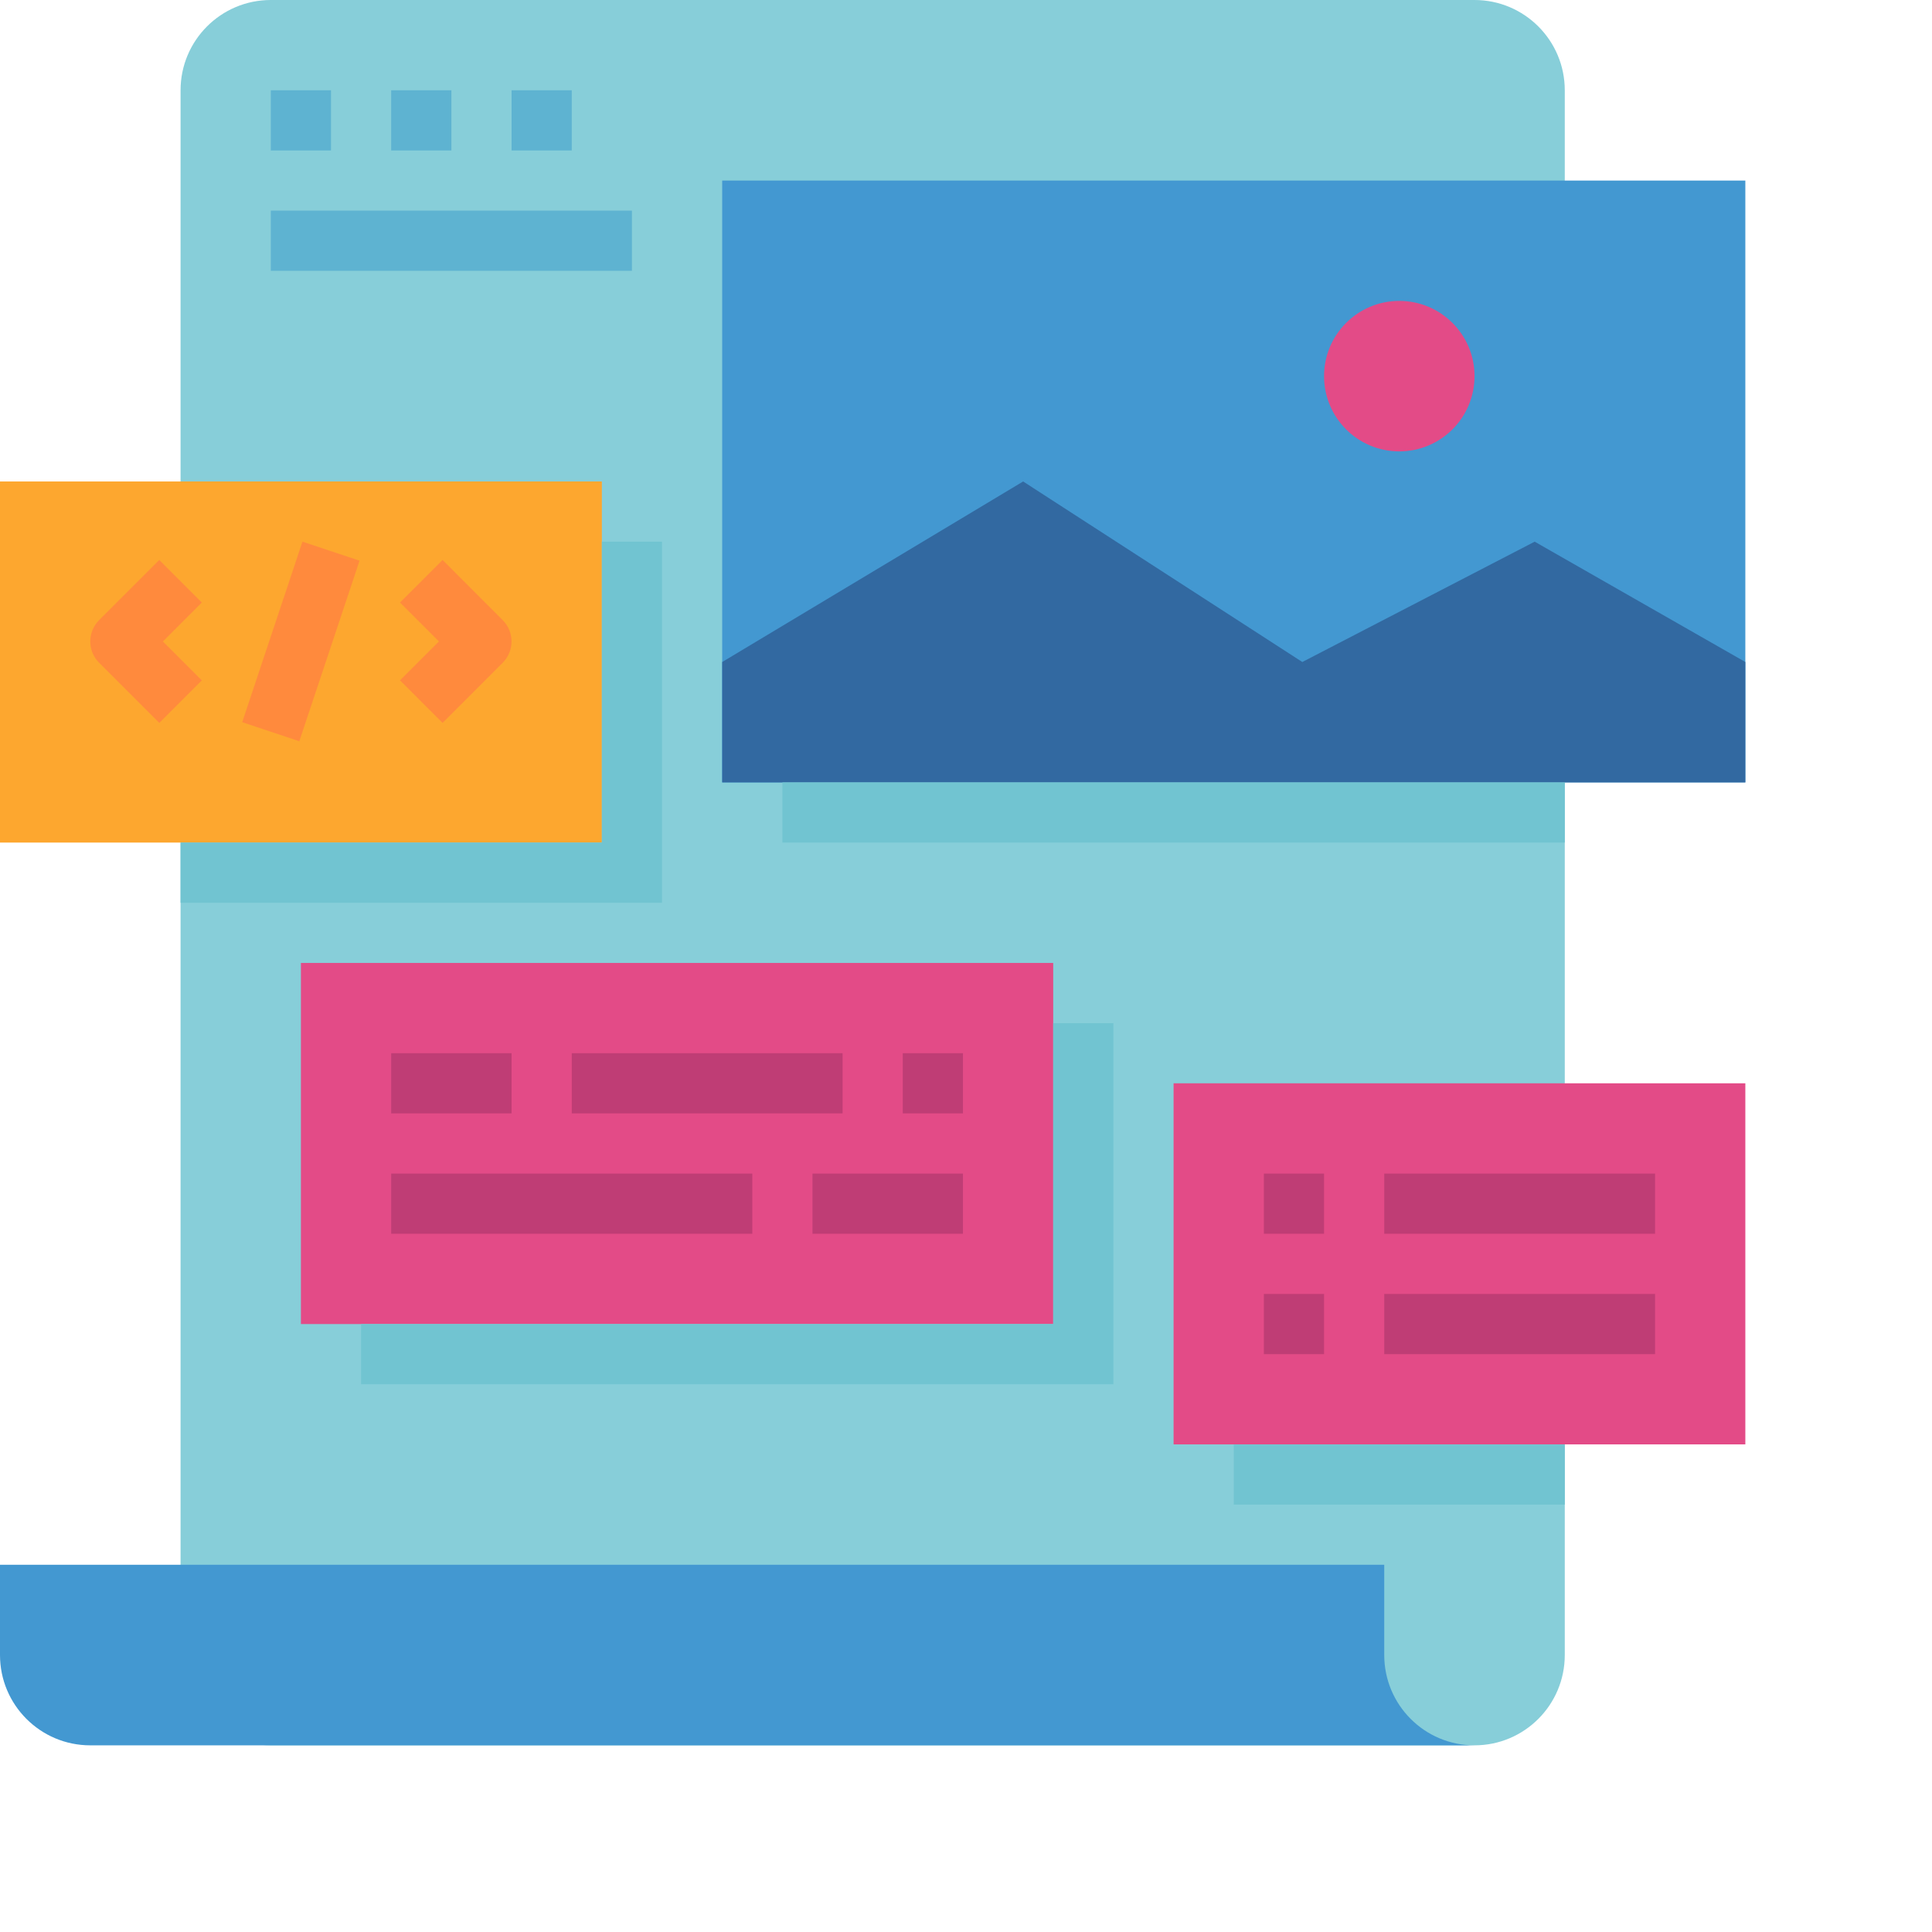 <?xml version="1.0" encoding="UTF-8"?>
<!-- Uploaded to: SVG Repo, www.svgrepo.com, Generator: SVG Repo Mixer Tools -->
<svg width="800px" height="800px" viewBox="0 0 52 52" version="1.1" xmlns="http://www.w3.org/2000/svg" xmlns:xlink="http://www.w3.org/1999/xlink">
    
    <title>web-components/html-templates</title>
    <desc>Created with Sketch.</desc>
    <defs>

</defs>
    <g id="web-components/html-templates" stroke="none" stroke-width="1" fill="none" fill-rule="evenodd">
        <g id="container" transform="translate(0, 0)" fill-rule="nonzero">
            <!-- Remove or comment out the following rect element to remove the border -->
            <!-- <rect id="mask" stroke="#375E87" stroke-width="2" fill="#FFFFFF" x="-1" y="-1" width="71" height="71" rx="14"></rect> -->
            <g id="web-design" transform="translate(0, 0)">
                <path d="M42.116,44.546 C42.116,45.888 41.028,46.976 39.686,46.976 L7.289,46.976 C5.947,46.976 4.86,45.888 4.86,44.546 L4.86,2.43 C4.86,1.088 5.947,0 7.289,0 L39.686,0 C41.028,0 42.116,1.088 42.116,2.43 L42.116,44.546 Z" id="Shape" fill="#87CED9">

</path>
                <path d="M39.686,46.976 L2.43,46.976 C1.088,46.976 0,45.888 0,44.546 L0,42.116 L37.257,42.116 L37.257,44.546 C37.257,45.888 38.344,46.976 39.686,46.976 Z" id="Shape" fill="#4398D1">

</path>
                <rect id="Rectangle-path" fill="#FDA72F" x="0" y="12.959" width="16.199" height="9.719">

</rect>
                <path d="M4.287,19.457 L2.667,17.837 C2.351,17.521 2.351,17.008 2.667,16.692 L4.287,15.072 L5.432,16.217 L4.385,17.265 L5.432,18.312 L4.287,19.457 Z" id="Shape" fill="#FF8A3D">

</path>
                <path d="M11.912,19.457 L10.766,18.312 L11.814,17.264 L10.766,16.217 L11.912,15.072 L13.531,16.692 C13.847,17.008 13.847,17.521 13.531,17.837 L11.912,19.457 Z" id="Shape" fill="#FF8A3D">

</path>
                <rect id="Rectangle-path" fill="#FF8A3D" transform="translate(8.098, 17.265) rotate(-71.554) translate(-8.098, -17.265) " x="5.537" y="16.455" width="5.123" height="1.62">

</rect>
                <rect id="Rectangle-path" fill="#4398D1" x="19.438" y="4.86" width="27.538" height="16.199">

</rect>
                <polygon id="Shape" fill="#3269A1" points="46.976 17.818 41.306 14.579 35.052 17.818 27.538 12.959 19.438 17.818 19.438 21.058 46.976 21.058">

</polygon>
                <circle id="Oval" fill="#E34B87" cx="37.662" cy="10.124" r="2.025">

</circle>
                <rect id="Rectangle-path" fill="#E34B87" x="8.099" y="25.918" width="20.248" height="9.719">

</rect>
                <rect id="Rectangle-path" fill="#BF3D75" x="10.529" y="28.347" width="3.24" height="1.62">

</rect>
                <rect id="Rectangle-path" fill="#BF3D75" x="15.389" y="28.347" width="7.289" height="1.62">

</rect>
                <rect id="Rectangle-path" fill="#BF3D75" x="24.298" y="28.347" width="1.62" height="1.62">

</rect>
                <rect id="Rectangle-path" fill="#BF3D75" x="10.529" y="31.587" width="9.719" height="1.62">

</rect>
                <rect id="Rectangle-path" fill="#BF3D75" x="21.868" y="31.587" width="4.05" height="1.62">

</rect>
                <rect id="Rectangle-path" fill="#5EB3D1" x="7.289" y="2.43" width="1.62" height="1.62">

</rect>
                <rect id="Rectangle-path" fill="#5EB3D1" x="10.529" y="2.43" width="1.62" height="1.62">

</rect>
                <rect id="Rectangle-path" fill="#5EB3D1" x="13.769" y="2.43" width="1.62" height="1.62">

</rect>
                <rect id="Rectangle-path" fill="#5EB3D1" x="7.289" y="5.669" width="9.719" height="1.62">

</rect>
                <rect id="Rectangle-path" fill="#E34B87" x="31.587" y="29.157" width="15.389" height="9.719">

</rect>
                <rect id="Rectangle-path" fill="#BF3D75" x="34.017" y="31.587" width="1.62" height="1.62">

</rect>
                <rect id="Rectangle-path" fill="#BF3D75" x="34.017" y="34.827" width="1.62" height="1.62">

</rect>
                <rect id="Rectangle-path" fill="#BF3D75" x="37.257" y="31.587" width="7.289" height="1.62">

</rect>
                <rect id="Rectangle-path" fill="#BF3D75" x="37.257" y="34.827" width="7.289" height="1.62">

</rect>
                <rect id="Rectangle-path" fill="#71C4D1" x="21.058" y="21.058" width="21.058" height="1.62">

</rect>
                <rect id="Rectangle-path" fill="#71C4D1" x="33.207" y="38.877" width="8.909" height="1.62">

</rect>
                <polygon id="Shape" fill="#71C4D1" points="16.199 14.579 16.199 22.678 4.86 22.678 4.86 24.298 17.818 24.298 17.818 14.579">

</polygon>
                <polygon id="Shape" fill="#71C4D1" points="28.347 27.538 28.347 35.637 9.719 35.637 9.719 37.257 29.967 37.257 29.967 27.538">

</polygon>
            </g>
        </g>
    </g>
</svg>